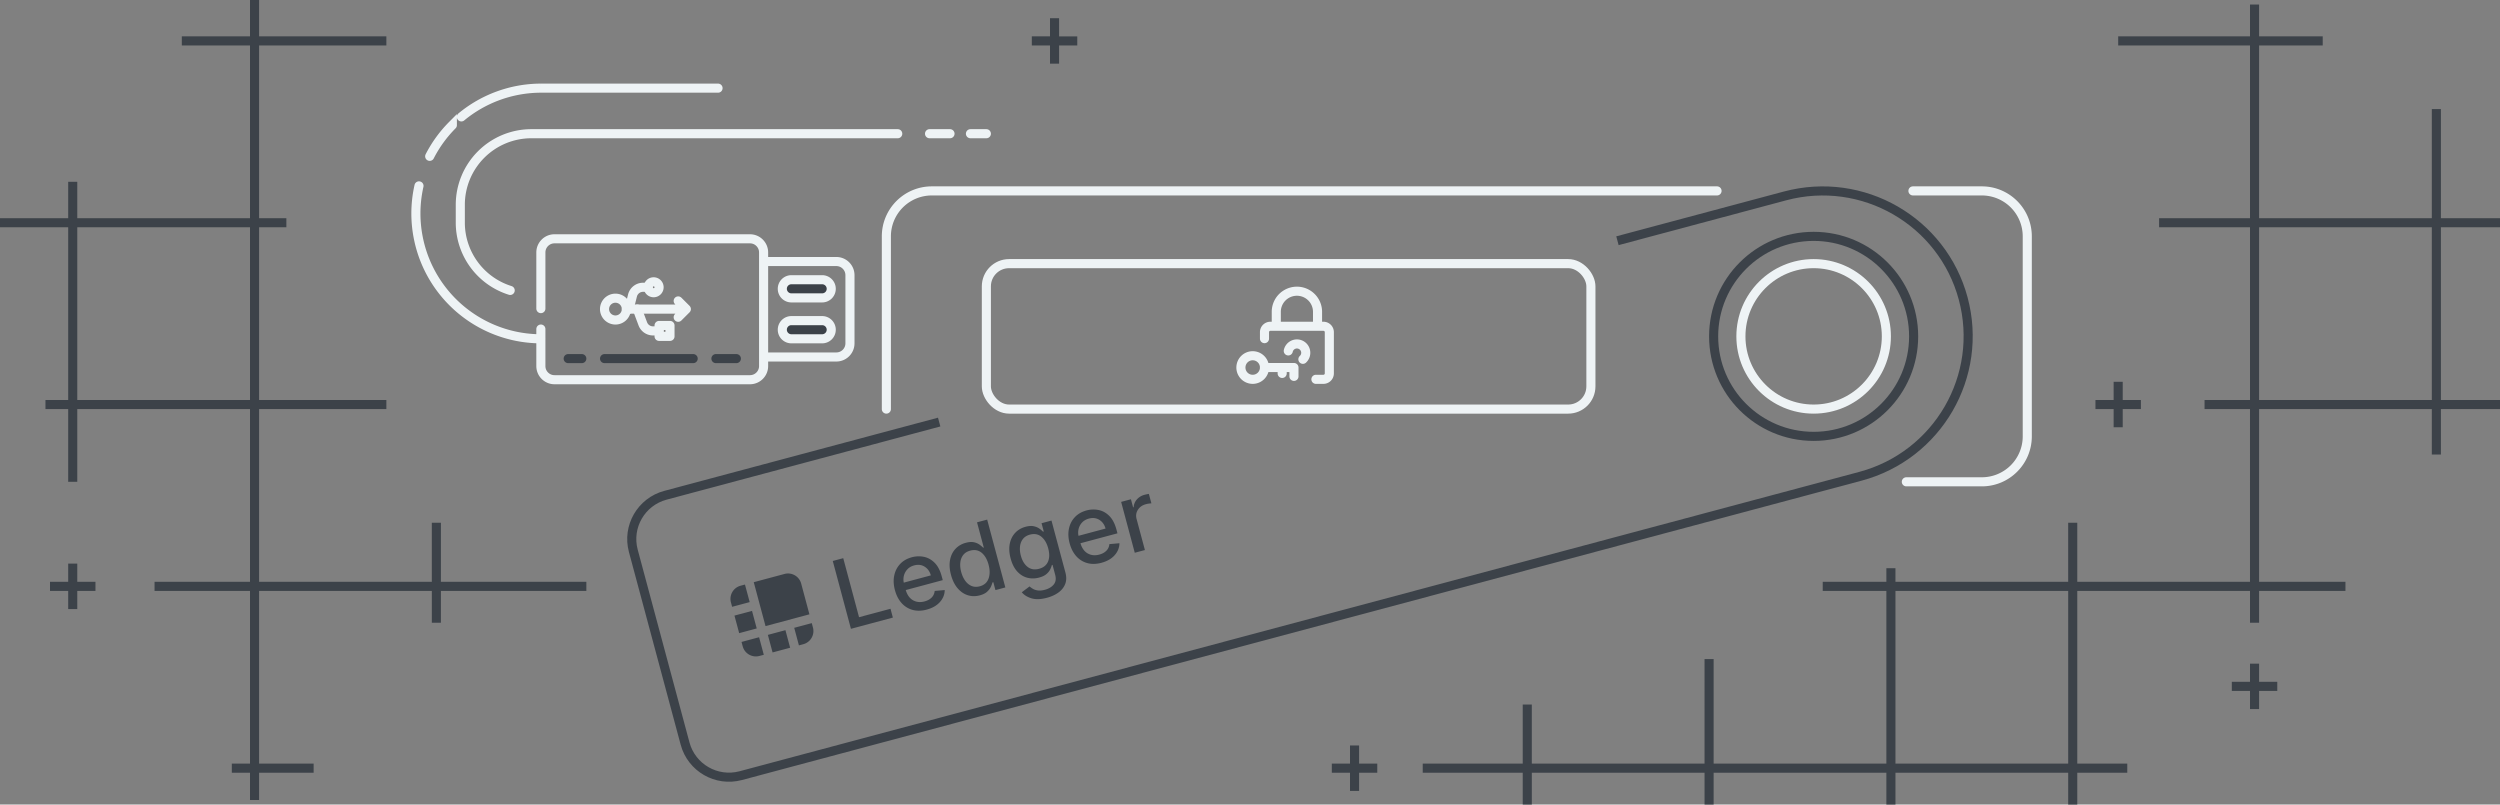 <svg width="550" height="177" viewBox="0 0 550 177" fill="none" xmlns="http://www.w3.org/2000/svg"><rect x="0" y="0" width="550" height="177" fill="#808080" stroke="none"/><path fill-rule="evenodd" clip-rule="evenodd" d="M455 176.999V170h-38v6.999h-2V170h-38v6.999h-2V170h-38v6.999h-2V170h-22v-2.001h22V155h2v12.999h38V145h2v22.999h38V130h-14v-2h14v-3h2v3h38v-13h2v13h38V90h-10v-2h10V50h-20v-2h20V10h-29V8h29V1h2v7h14v2h-14v38h38V24h2v24h13v2h-13v38h13v2h-13v10h-2V90h-38v38h19v2h-19v7h-2v-7h-38v37.999h11V170h-11v6.999h-2zm0-9V130h-38v37.999h38zM535 88V50h-38v38h38zM55 176v-6h-4v-2.001h4V130H34v-2h21V90H17v16h-2V90h-5v-2h5V50H0v-2h15v-8h2v8h38V10H40V8h15V0h2v8h28v2H57v38h6v2h-6v38h28v2H57v38h38v-13h2v13h32v2H97v7h-2v-7H57v37.999h12V170H57v6h-2zm0-88V50H17v38h38zm242 86v-4h-4v-2.001h4V164h2v3.999h4V170h-4v4h-2zm198-18v-4h-4v-2.001h4V146h2v3.999h4V152h-4v4h-2zM15 134v-4h-4v-2h4v-4h2v4h4v2h-4v4h-2zm450-40v-4h-4v-2h4v-4h2v4h4v2h-4v4h-2zM231 14v-4h-4V8h4V4h2v4h4v2h-4v4h-2z" fill="#3C4249"/><path d="M420.851 41a1 1 0 0 0 0 2v-2zm-1.455 64a1 1 0 0 0 0 2v-2zM194 90a1 1 0 0 0 2 0h-2zm183.748-47a1 1 0 0 0 0-2v2zm43.103 0H436v-2h-15.149v2zM436 43a9 9 0 0 1 9 9h2c0-6.075-4.925-11-11-11v2zm9 9v44h2V52h-2zm0 44a9 9 0 0 1-9 9v2c6.075 0 11-4.925 11-11h-2zm-9 10v-1h-16.604v2H436v-1zM196 90V52h-2v38h2zm0-38a9 9 0 0 1 9-9v-2c-6.075 0-11 4.925-11 11h2zm9-9h172.748v-2H205v2z" fill="#EEF3F5"/><path d="M167.992 57.537h16a3.002 3.002 0 0 1 3 3v15a3.002 3.002 0 0 1-3 3h-16" stroke="#EEF3F5" stroke-width="2"/><path d="M118.992 67.893V55.537a3 3 0 0 1 3-3h43a3 3 0 0 1 3 3v25a3 3 0 0 1-3 3h-43a3 3 0 0 1-3-3v-8.144" stroke="#EEF3F5" stroke-width="2" stroke-linecap="round"/><path d="M216.998 29.416H213.5m-4.5 0h-4.5m-7 0h-80.595a15.64 15.64 0 0 0-15.639 15.639v3.91a15.638 15.638 0 0 0 10.975 14.928" stroke="#EEF3F5" stroke-width="2" stroke-linecap="round"/><path d="M118.907 74.538a27.573 27.573 0 0 1-26.73-33.645m7.34-13.366a27.565 27.565 0 0 0-4.984 6.866m63.435-15h-39.061a27.573 27.573 0 0 0-17.407 6.324" stroke="#EEF3F5" stroke-width="2" stroke-linecap="round"/><path d="M174.109 61.537h6.763a2 2 0 1 1 0 4h-6.763a2 2 0 0 1 0-4zm0 9h6.763a2 2 0 1 1 0 4h-6.763a2 2 0 0 1 0-4z" fill="#3C4249" stroke="#EEF3F5" stroke-width="2"/><path d="M125 78.893h3m34 0h-4.5m-5 0H133" stroke="#3C4249" stroke-width="2" stroke-linecap="round"/><path clip-rule="evenodd" d="M132.997 68a2.4 2.4 0 1 0 4.8 0 2.4 2.4 0 0 0-4.8 0z" stroke="#EEF3F5" stroke-width="2" stroke-linecap="round" stroke-linejoin="round"/><path d="M149.2 66.2L151 68l-1.8 1.8M151 68h-13.2" stroke="#EEF3F5" stroke-width="2" stroke-linecap="round" stroke-linejoin="round"/><path clip-rule="evenodd" d="M147.398 71.6V74h-2.4v-2.4h2.4zm-4.798-8.4a1.2 1.2 0 1 0 2.4 0 1.2 1.2 0 0 0-2.4 0z" stroke="#EEF3F5" stroke-width="2" stroke-linecap="round" stroke-linejoin="round"/><path d="M145 72.8h-1.337a2.4 2.4 0 0 1-2.247-1.558L140.2 68m2.402-4.8h-1.127a2.4 2.4 0 0 0-2.328 1.818L138.402 68" stroke="#EEF3F5" stroke-width="2" stroke-linecap="round" stroke-linejoin="round"/><path d="M355.838 52.96l36.872-9.858c17.071-4.564 34.618 5.544 39.192 22.578 4.574 17.034-5.557 34.542-22.628 39.107l-246.311 65.855c-5.335 1.426-10.818-1.733-12.247-7.056l-11.388-42.408c-1.43-5.323 1.736-10.795 7.071-12.221l60.218-16.1" stroke="#3C4249" stroke-width="2"/><circle cx="399" cy="74" r="22" stroke="#3C4249" stroke-width="2"/><circle cx="399" cy="74" r="16" stroke="#EEF3F5" stroke-width="2"/><path fill-rule="evenodd" clip-rule="evenodd" d="M163.394 142.191l-.259-.966 3.864-1.035 1.035 3.864-.966.259a3.002 3.002 0 0 1-3.674-2.122zm5.537-2.518l3.864-1.035 1.035 3.863-3.864 1.036-1.035-3.864zm5.795-1.554l3.864-1.034.259.965a3 3 0 0 1-2.121 3.675l-.967.258-1.035-3.864zm-13.143-2.689l3.863-1.036 1.035 3.865-3.863 1.035-1.035-3.864zm21.626-12.016l2.304-.617 3.479 12.986 6.921-1.855.519 1.939-9.225 2.472-3.998-14.925zm-17.384 4.668l6.762-1.812a3 3 0 0 1 3.674 2.121l1.811 6.762-9.658 2.588-2.589-9.659zm34.951 6.097a4.96 4.96 0 0 1-2.421-1.503c-.671-.744-1.161-1.694-1.471-2.85-.308-1.147-.358-2.217-.153-3.209.206-.992.64-1.84 1.302-2.543.661-.703 1.523-1.197 2.588-1.482a5.736 5.736 0 0 1 2.608-.094c.874.169 1.664.6 2.369 1.294.706.694 1.239 1.716 1.601 3.067l.207.772-8.144 2.182c.32 1.07.852 1.818 1.6 2.242.748.425 1.6.51 2.554.253.637-.17 1.15-.451 1.541-.842.391-.391.614-.878.672-1.461l2.209-.193c-.01.976-.361 1.854-1.052 2.632-.692.779-1.662 1.336-2.91 1.67a6.674 6.674 0 0 1-1.737.244c-.474 0-.928-.06-1.363-.179zm.342-9.792c-.602.161-1.091.44-1.467.835a3.165 3.165 0 0 0-.776 1.371 3.359 3.359 0 0 0-.042 1.586l5.951-1.595c-.234-.854-.687-1.491-1.36-1.912a2.626 2.626 0 0 0-1.422-.408 3.42 3.42 0 0 0-.884.123zm-40.312 8.145a3 3 0 0 1 2.121-3.674l.966-.259 1.036 3.864-3.864 1.035-.259-.966zm66.098-.909c-.923-.29-1.626-.731-2.11-1.325l1.71-1.286c.189.168.429.341.718.518.29.178.653.299 1.089.364.436.066.962.017 1.579-.149.845-.227 1.49-.613 1.935-1.159.445-.547.552-1.252.32-2.116l-.589-2.202-.142.038a5.427 5.427 0 0 1-.361.949c-.171.358-.448.703-.83 1.035-.383.331-.925.591-1.626.778-.9.242-1.767.251-2.602.03s-1.573-.682-2.213-1.383c-.64-.7-1.12-1.645-1.439-2.836-.319-1.19-.385-2.266-.198-3.228.188-.961.584-1.766 1.188-2.415.603-.648 1.366-1.096 2.285-1.343.712-.19 1.318-.229 1.819-.116.503.112.918.289 1.246.529.328.24.588.46.779.658l.164-.043-.486-1.815 2.185-.585 3.066 11.44c.255.953.237 1.798-.056 2.535-.293.737-.789 1.358-1.488 1.863-.698.504-1.535.887-2.509 1.148-.765.205-1.459.307-2.085.307-.493 0-.943-.063-1.349-.191zm-.313-14.006c-.67.18-1.185.498-1.541.955-.358.458-.572 1.005-.644 1.641-.072.636-.011 1.314.181 2.033.294 1.098.789 1.92 1.484 2.465.695.546 1.539.685 2.534.419.965-.259 1.616-.783 1.956-1.575.34-.791.354-1.765.044-2.922-.303-1.131-.804-1.982-1.503-2.553a2.515 2.515 0 0 0-1.633-.586c-.279 0-.572.041-.878.123zm-13.685 13.328c-.844-.269-1.589-.781-2.234-1.538-.645-.756-1.129-1.737-1.452-2.942-.324-1.209-.394-2.3-.209-3.271.184-.971.578-1.782 1.182-2.433.603-.651 1.366-1.101 2.286-1.347.711-.19 1.314-.228 1.811-.114.497.114.907.292 1.23.533.323.241.583.461.78.658l.134-.036-1.486-5.546 2.23-.596 3.999 14.923-2.178.584-.466-1.742-.186.051a6.357 6.357 0 0 1-.36.971c-.17.373-.442.732-.819 1.078-.376.345-.912.611-1.608.798a5.018 5.018 0 0 1-1.303.178c-.461 0-.912-.069-1.351-.209zm.545-9.808c-.671.18-1.184.5-1.54.96-.357.46-.57 1.013-.639 1.659-.07.647-.005 1.34.194 2.084.201.749.496 1.39.885 1.927.388.536.854.918 1.397 1.145.543.226 1.145.251 1.807.073.964-.258 1.605-.821 1.924-1.691.319-.868.32-1.891.005-3.067-.313-1.17-.82-2.043-1.521-2.619a2.511 2.511 0 0 0-1.638-.593c-.278 0-.569.041-.874.122zm25.762 2.744a4.97 4.97 0 0 1-2.421-1.503c-.671-.745-1.162-1.695-1.471-2.852-.307-1.146-.359-2.215-.153-3.208.206-.992.639-1.84 1.301-2.544.661-.702 1.525-1.197 2.588-1.482a5.74 5.74 0 0 1 2.609-.093c.873.17 1.664.601 2.369 1.294.705.694 1.239 1.716 1.6 3.066l.207.773-8.143 2.182c.319 1.071.853 1.818 1.6 2.243.748.424 1.599.508 2.554.252.636-.17 1.15-.45 1.541-.842.39-.391.614-.878.671-1.461l2.21-.194c-.01.976-.361 1.855-1.053 2.633-.692.78-1.662 1.336-2.909 1.671a6.727 6.727 0 0 1-1.738.243 5.18 5.18 0 0 1-1.362-.178zm.341-9.792c-.601.161-1.09.439-1.467.834a3.163 3.163 0 0 0-.775 1.371 3.368 3.368 0 0 0-.043 1.585l5.952-1.594c-.235-.854-.688-1.491-1.36-1.912a2.626 2.626 0 0 0-1.422-.408c-.283 0-.578.041-.885.124zm7.097-3.675l2.155-.578.476 1.778.12-.031a2.83 2.83 0 0 1 .725-1.722 3.33 3.33 0 0 1 1.662-1.003 9.711 9.711 0 0 1 .961-.203l.558 2.084c-.095 0-.261.014-.496.043a5.062 5.062 0 0 0-.702.138c-.791.211-1.381.623-1.771 1.235-.391.613-.487 1.286-.291 2.019l1.832 6.836-2.23.597-2.999-11.193z" fill="#3C4249"/><rect x="217" y="58" width="133" height="32" rx="5" stroke="#EEF3F5" stroke-width="2" stroke-linecap="round"/><path clip-rule="evenodd" d="M275.593 83.45a2.593 2.593 0 1 0 .001-5.187 2.593 2.593 0 0 0-.001 5.187z" stroke="#EEF3F5" stroke-width="2" stroke-linecap="round" stroke-linejoin="round"/><path d="M278.188 80.856h6.483v1.946m-2.593-1.946v1.297m-3.89-7.653v-1.423c0-.716.58-1.297 1.296-1.297h11.67c.716 0 1.297.58 1.297 1.297v9.077c0 .716-.581 1.296-1.297 1.296H289.5m-8.719-11.67v-3.242a4.539 4.539 0 0 1 9.077 0v3.242m-3.22 7.266a1.945 1.945 0 1 0-3.216-1.846" stroke="#EEF3F5" stroke-width="2" stroke-linecap="round" stroke-linejoin="round"/></svg>